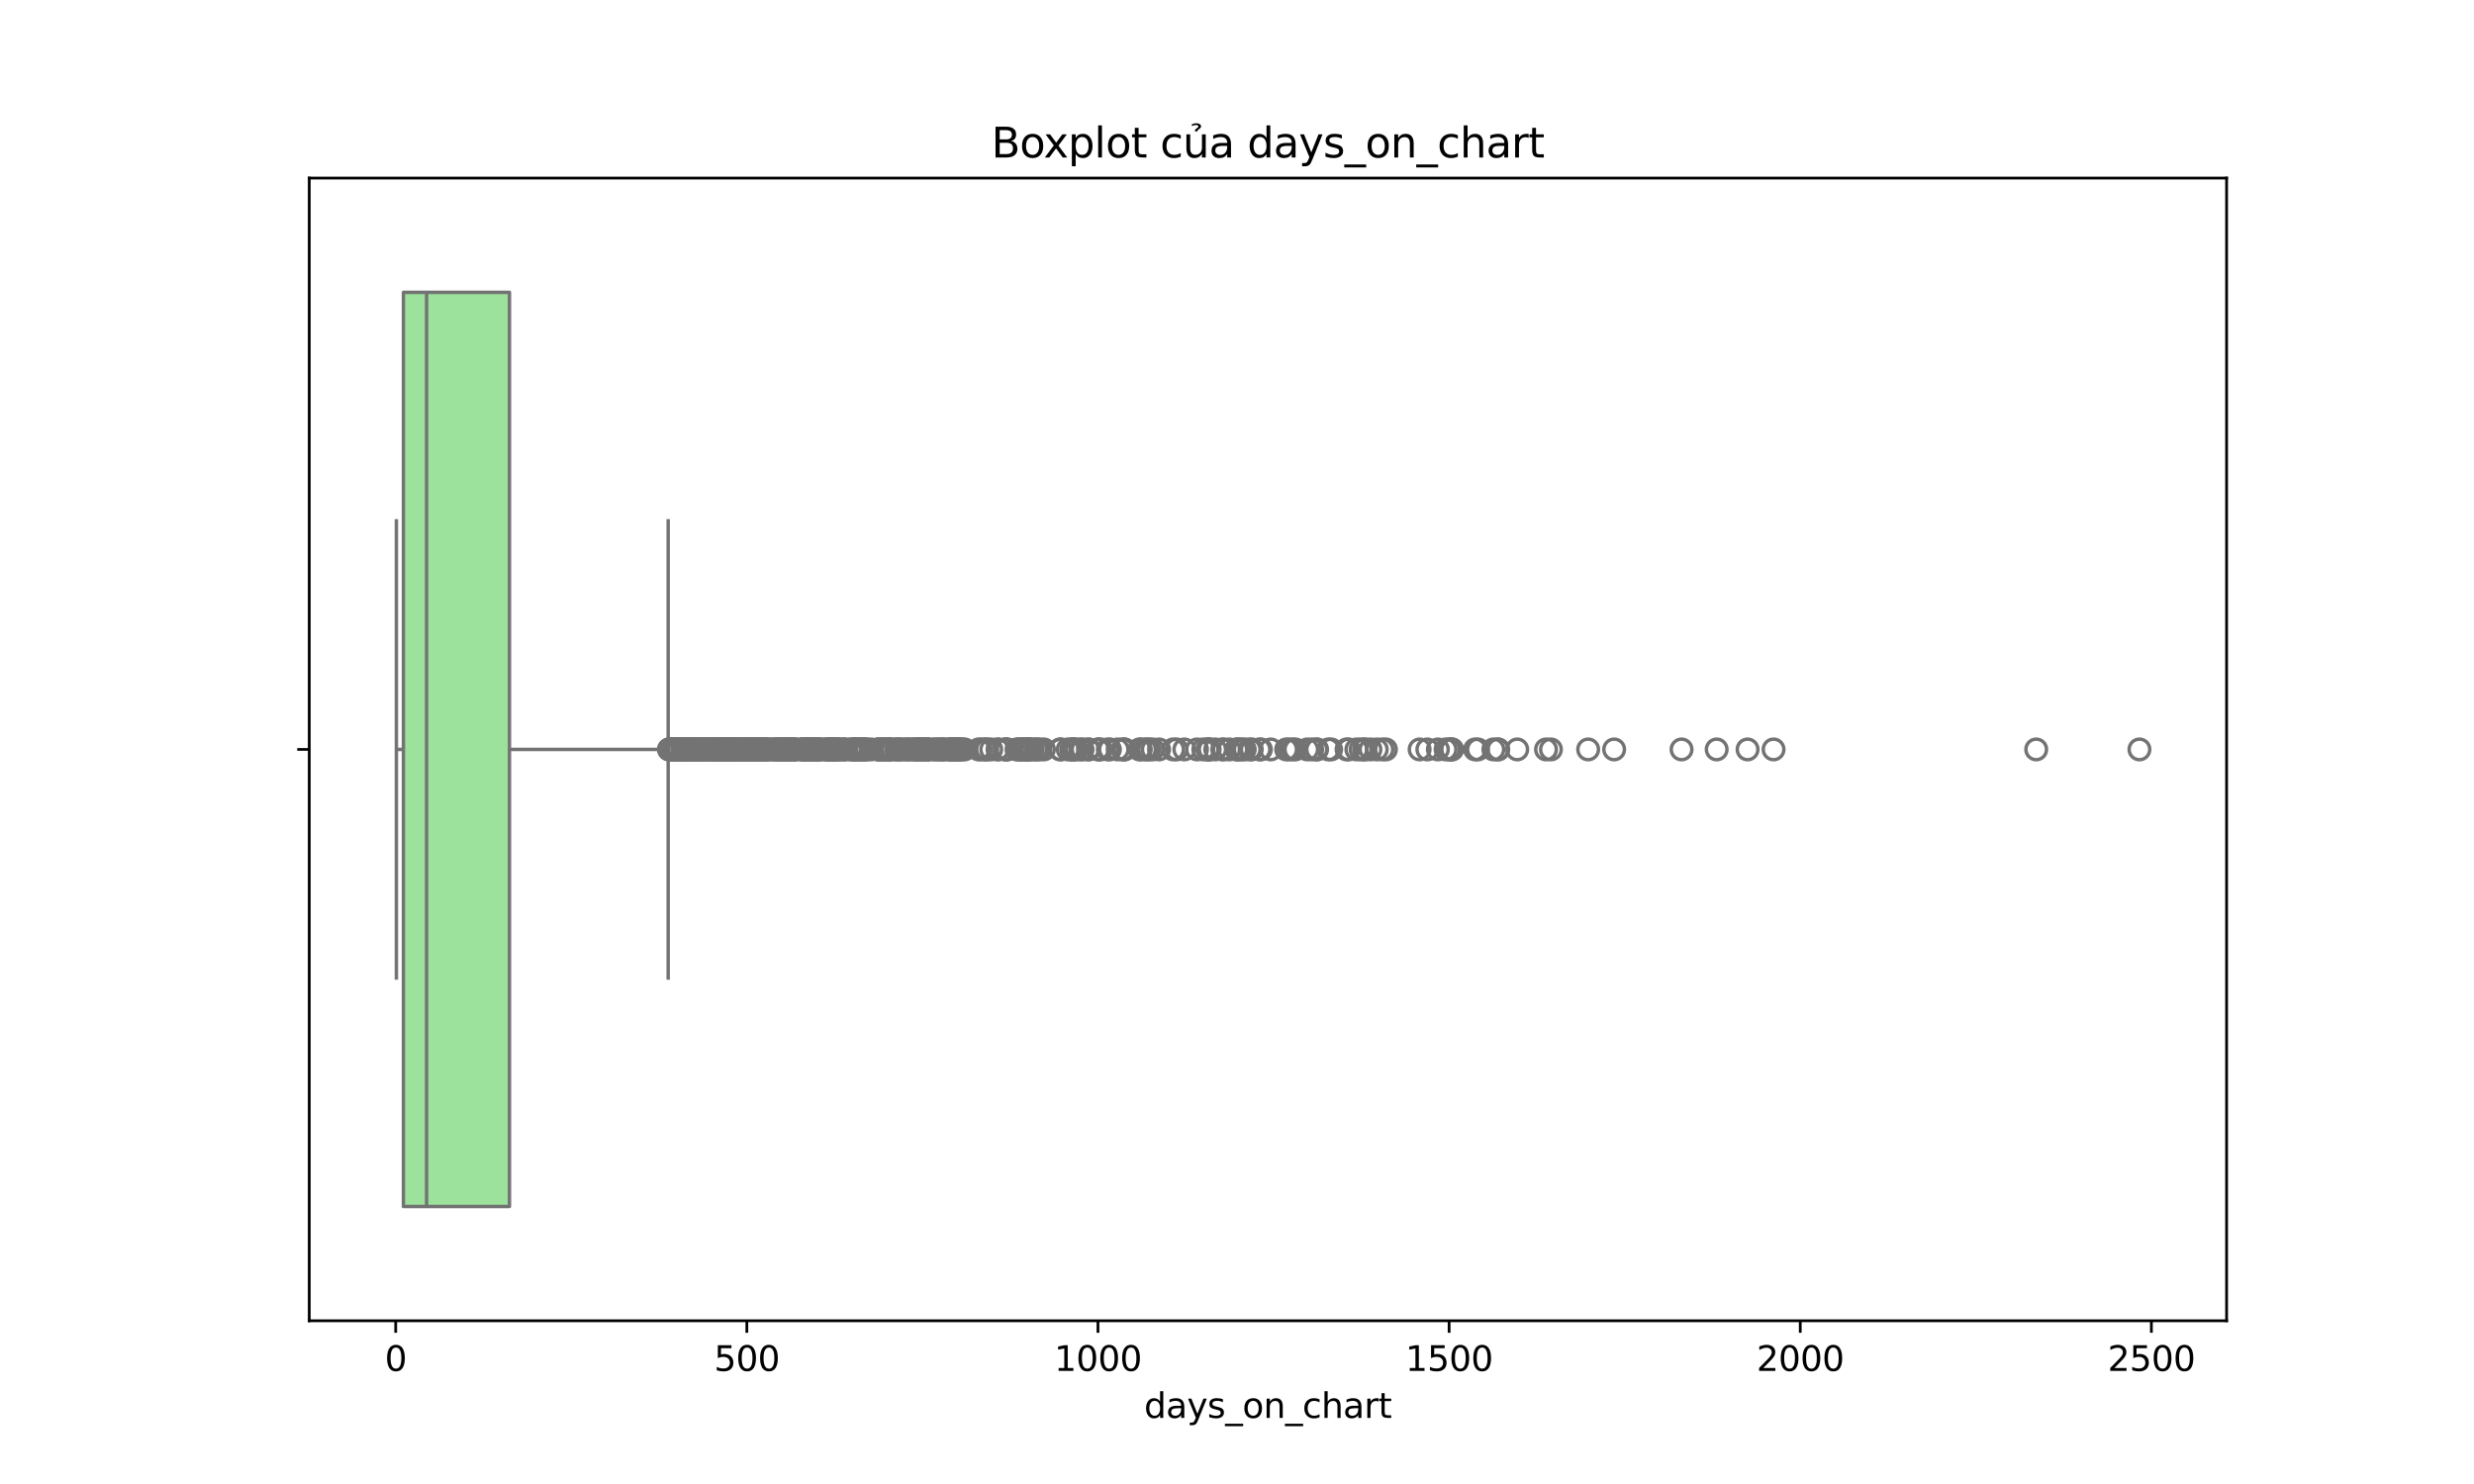 <?xml version="1.0" encoding="utf-8" standalone="no"?>
<!DOCTYPE svg PUBLIC "-//W3C//DTD SVG 1.1//EN"
  "http://www.w3.org/Graphics/SVG/1.1/DTD/svg11.dtd">
<svg xmlns:xlink="http://www.w3.org/1999/xlink" width="720pt" height="432pt" viewBox="0 0 720 432" xmlns="http://www.w3.org/2000/svg" version="1.1">
 <defs>
  <style type="text/css">*{stroke-linejoin: round; stroke-linecap: butt}</style>
 </defs>
 <g id="figure_1">
  <g id="patch_1">
   <path d="M 0 432 
L 720 432 
L 720 0 
L 0 0 
z
" style="fill: #ffffff"/>
  </g>
  <g id="axes_1">
   <g id="patch_2">
    <path d="M 90 384.48 
L 648 384.48 
L 648 51.84 
L 90 51.84 
z
" style="fill: #ffffff"/>
   </g>
   <g id="matplotlib.axis_1">
    <g id="xtick_1">
     <g id="line2d_1">
      <defs>
       <path id="mcd661a216f" d="M 0 0 
L 0 3.5 
" style="stroke: #000000; stroke-width: 0.8"/>
      </defs>
      <g>
       <use xlink:href="#mcd661a216f" x="115.159" y="384.48" style="stroke: #000000; stroke-width: 0.8"/>
      </g>
     </g>
     <g id="text_1">
      <!-- 0 -->
      <g transform="translate(111.978 399.078) scale(0.1 -0.1)">
       <defs>
        <path id="DejaVuSans-30" d="M 2034 4250 
Q 1547 4250 1301 3770 
Q 1056 3291 1056 2328 
Q 1056 1369 1301 889 
Q 1547 409 2034 409 
Q 2525 409 2770 889 
Q 3016 1369 3016 2328 
Q 3016 3291 2770 3770 
Q 2525 4250 2034 4250 
z
M 2034 4750 
Q 2819 4750 3233 4129 
Q 3647 3509 3647 2328 
Q 3647 1150 3233 529 
Q 2819 -91 2034 -91 
Q 1250 -91 836 529 
Q 422 1150 422 2328 
Q 422 3509 836 4129 
Q 1250 4750 2034 4750 
z
" transform="scale(0.016)"/>
       </defs>
       <use xlink:href="#DejaVuSans-30"/>
      </g>
     </g>
    </g>
    <g id="xtick_2">
     <g id="line2d_2">
      <g>
       <use xlink:href="#mcd661a216f" x="217.35" y="384.48" style="stroke: #000000; stroke-width: 0.8"/>
      </g>
     </g>
     <g id="text_2">
      <!-- 500 -->
      <g transform="translate(207.806 399.078) scale(0.1 -0.1)">
       <defs>
        <path id="DejaVuSans-35" d="M 691 4666 
L 3169 4666 
L 3169 4134 
L 1269 4134 
L 1269 2991 
Q 1406 3038 1543 3061 
Q 1681 3084 1819 3084 
Q 2600 3084 3056 2656 
Q 3513 2228 3513 1497 
Q 3513 744 3044 326 
Q 2575 -91 1722 -91 
Q 1428 -91 1123 -41 
Q 819 9 494 109 
L 494 744 
Q 775 591 1075 516 
Q 1375 441 1709 441 
Q 2250 441 2565 725 
Q 2881 1009 2881 1497 
Q 2881 1984 2565 2268 
Q 2250 2553 1709 2553 
Q 1456 2553 1204 2497 
Q 953 2441 691 2322 
L 691 4666 
z
" transform="scale(0.016)"/>
       </defs>
       <use xlink:href="#DejaVuSans-35"/>
       <use xlink:href="#DejaVuSans-30" x="63.623"/>
       <use xlink:href="#DejaVuSans-30" x="127.246"/>
      </g>
     </g>
    </g>
    <g id="xtick_3">
     <g id="line2d_3">
      <g>
       <use xlink:href="#mcd661a216f" x="319.54" y="384.48" style="stroke: #000000; stroke-width: 0.8"/>
      </g>
     </g>
     <g id="text_3">
      <!-- 1000 -->
      <g transform="translate(306.815 399.078) scale(0.1 -0.1)">
       <defs>
        <path id="DejaVuSans-31" d="M 794 531 
L 1825 531 
L 1825 4091 
L 703 3866 
L 703 4441 
L 1819 4666 
L 2450 4666 
L 2450 531 
L 3481 531 
L 3481 0 
L 794 0 
L 794 531 
z
" transform="scale(0.016)"/>
       </defs>
       <use xlink:href="#DejaVuSans-31"/>
       <use xlink:href="#DejaVuSans-30" x="63.623"/>
       <use xlink:href="#DejaVuSans-30" x="127.246"/>
       <use xlink:href="#DejaVuSans-30" x="190.869"/>
      </g>
     </g>
    </g>
    <g id="xtick_4">
     <g id="line2d_4">
      <g>
       <use xlink:href="#mcd661a216f" x="421.73" y="384.48" style="stroke: #000000; stroke-width: 0.8"/>
      </g>
     </g>
     <g id="text_4">
      <!-- 1500 -->
      <g transform="translate(409.005 399.078) scale(0.1 -0.1)">
       <use xlink:href="#DejaVuSans-31"/>
       <use xlink:href="#DejaVuSans-35" x="63.623"/>
       <use xlink:href="#DejaVuSans-30" x="127.246"/>
       <use xlink:href="#DejaVuSans-30" x="190.869"/>
      </g>
     </g>
    </g>
    <g id="xtick_5">
     <g id="line2d_5">
      <g>
       <use xlink:href="#mcd661a216f" x="523.921" y="384.48" style="stroke: #000000; stroke-width: 0.8"/>
      </g>
     </g>
     <g id="text_5">
      <!-- 2000 -->
      <g transform="translate(511.196 399.078) scale(0.1 -0.1)">
       <defs>
        <path id="DejaVuSans-32" d="M 1228 531 
L 3431 531 
L 3431 0 
L 469 0 
L 469 531 
Q 828 903 1448 1529 
Q 2069 2156 2228 2338 
Q 2531 2678 2651 2914 
Q 2772 3150 2772 3378 
Q 2772 3750 2511 3984 
Q 2250 4219 1831 4219 
Q 1534 4219 1204 4116 
Q 875 4013 500 3803 
L 500 4441 
Q 881 4594 1212 4672 
Q 1544 4750 1819 4750 
Q 2544 4750 2975 4387 
Q 3406 4025 3406 3419 
Q 3406 3131 3298 2873 
Q 3191 2616 2906 2266 
Q 2828 2175 2409 1742 
Q 1991 1309 1228 531 
z
" transform="scale(0.016)"/>
       </defs>
       <use xlink:href="#DejaVuSans-32"/>
       <use xlink:href="#DejaVuSans-30" x="63.623"/>
       <use xlink:href="#DejaVuSans-30" x="127.246"/>
       <use xlink:href="#DejaVuSans-30" x="190.869"/>
      </g>
     </g>
    </g>
    <g id="xtick_6">
     <g id="line2d_6">
      <g>
       <use xlink:href="#mcd661a216f" x="626.111" y="384.48" style="stroke: #000000; stroke-width: 0.8"/>
      </g>
     </g>
     <g id="text_6">
      <!-- 2500 -->
      <g transform="translate(613.386 399.078) scale(0.1 -0.1)">
       <use xlink:href="#DejaVuSans-32"/>
       <use xlink:href="#DejaVuSans-35" x="63.623"/>
       <use xlink:href="#DejaVuSans-30" x="127.246"/>
       <use xlink:href="#DejaVuSans-30" x="190.869"/>
      </g>
     </g>
    </g>
    <g id="text_7">
     <!-- days_on_chart -->
     <g transform="translate(332.972 412.757) scale(0.1 -0.1)">
      <defs>
       <path id="DejaVuSans-64" d="M 2906 2969 
L 2906 4863 
L 3481 4863 
L 3481 0 
L 2906 0 
L 2906 525 
Q 2725 213 2448 61 
Q 2172 -91 1784 -91 
Q 1150 -91 751 415 
Q 353 922 353 1747 
Q 353 2572 751 3078 
Q 1150 3584 1784 3584 
Q 2172 3584 2448 3432 
Q 2725 3281 2906 2969 
z
M 947 1747 
Q 947 1113 1208 752 
Q 1469 391 1925 391 
Q 2381 391 2643 752 
Q 2906 1113 2906 1747 
Q 2906 2381 2643 2742 
Q 2381 3103 1925 3103 
Q 1469 3103 1208 2742 
Q 947 2381 947 1747 
z
" transform="scale(0.016)"/>
       <path id="DejaVuSans-61" d="M 2194 1759 
Q 1497 1759 1228 1600 
Q 959 1441 959 1056 
Q 959 750 1161 570 
Q 1363 391 1709 391 
Q 2188 391 2477 730 
Q 2766 1069 2766 1631 
L 2766 1759 
L 2194 1759 
z
M 3341 1997 
L 3341 0 
L 2766 0 
L 2766 531 
Q 2569 213 2275 61 
Q 1981 -91 1556 -91 
Q 1019 -91 701 211 
Q 384 513 384 1019 
Q 384 1609 779 1909 
Q 1175 2209 1959 2209 
L 2766 2209 
L 2766 2266 
Q 2766 2663 2505 2880 
Q 2244 3097 1772 3097 
Q 1472 3097 1187 3025 
Q 903 2953 641 2809 
L 641 3341 
Q 956 3463 1253 3523 
Q 1550 3584 1831 3584 
Q 2591 3584 2966 3190 
Q 3341 2797 3341 1997 
z
" transform="scale(0.016)"/>
       <path id="DejaVuSans-79" d="M 2059 -325 
Q 1816 -950 1584 -1140 
Q 1353 -1331 966 -1331 
L 506 -1331 
L 506 -850 
L 844 -850 
Q 1081 -850 1212 -737 
Q 1344 -625 1503 -206 
L 1606 56 
L 191 3500 
L 800 3500 
L 1894 763 
L 2988 3500 
L 3597 3500 
L 2059 -325 
z
" transform="scale(0.016)"/>
       <path id="DejaVuSans-73" d="M 2834 3397 
L 2834 2853 
Q 2591 2978 2328 3040 
Q 2066 3103 1784 3103 
Q 1356 3103 1142 2972 
Q 928 2841 928 2578 
Q 928 2378 1081 2264 
Q 1234 2150 1697 2047 
L 1894 2003 
Q 2506 1872 2764 1633 
Q 3022 1394 3022 966 
Q 3022 478 2636 193 
Q 2250 -91 1575 -91 
Q 1294 -91 989 -36 
Q 684 19 347 128 
L 347 722 
Q 666 556 975 473 
Q 1284 391 1588 391 
Q 1994 391 2212 530 
Q 2431 669 2431 922 
Q 2431 1156 2273 1281 
Q 2116 1406 1581 1522 
L 1381 1569 
Q 847 1681 609 1914 
Q 372 2147 372 2553 
Q 372 3047 722 3315 
Q 1072 3584 1716 3584 
Q 2034 3584 2315 3537 
Q 2597 3491 2834 3397 
z
" transform="scale(0.016)"/>
       <path id="DejaVuSans-5f" d="M 3263 -1063 
L 3263 -1509 
L -63 -1509 
L -63 -1063 
L 3263 -1063 
z
" transform="scale(0.016)"/>
       <path id="DejaVuSans-6f" d="M 1959 3097 
Q 1497 3097 1228 2736 
Q 959 2375 959 1747 
Q 959 1119 1226 758 
Q 1494 397 1959 397 
Q 2419 397 2687 759 
Q 2956 1122 2956 1747 
Q 2956 2369 2687 2733 
Q 2419 3097 1959 3097 
z
M 1959 3584 
Q 2709 3584 3137 3096 
Q 3566 2609 3566 1747 
Q 3566 888 3137 398 
Q 2709 -91 1959 -91 
Q 1206 -91 779 398 
Q 353 888 353 1747 
Q 353 2609 779 3096 
Q 1206 3584 1959 3584 
z
" transform="scale(0.016)"/>
       <path id="DejaVuSans-6e" d="M 3513 2113 
L 3513 0 
L 2938 0 
L 2938 2094 
Q 2938 2591 2744 2837 
Q 2550 3084 2163 3084 
Q 1697 3084 1428 2787 
Q 1159 2491 1159 1978 
L 1159 0 
L 581 0 
L 581 3500 
L 1159 3500 
L 1159 2956 
Q 1366 3272 1645 3428 
Q 1925 3584 2291 3584 
Q 2894 3584 3203 3211 
Q 3513 2838 3513 2113 
z
" transform="scale(0.016)"/>
       <path id="DejaVuSans-63" d="M 3122 3366 
L 3122 2828 
Q 2878 2963 2633 3030 
Q 2388 3097 2138 3097 
Q 1578 3097 1268 2742 
Q 959 2388 959 1747 
Q 959 1106 1268 751 
Q 1578 397 2138 397 
Q 2388 397 2633 464 
Q 2878 531 3122 666 
L 3122 134 
Q 2881 22 2623 -34 
Q 2366 -91 2075 -91 
Q 1284 -91 818 406 
Q 353 903 353 1747 
Q 353 2603 823 3093 
Q 1294 3584 2113 3584 
Q 2378 3584 2631 3529 
Q 2884 3475 3122 3366 
z
" transform="scale(0.016)"/>
       <path id="DejaVuSans-68" d="M 3513 2113 
L 3513 0 
L 2938 0 
L 2938 2094 
Q 2938 2591 2744 2837 
Q 2550 3084 2163 3084 
Q 1697 3084 1428 2787 
Q 1159 2491 1159 1978 
L 1159 0 
L 581 0 
L 581 4863 
L 1159 4863 
L 1159 2956 
Q 1366 3272 1645 3428 
Q 1925 3584 2291 3584 
Q 2894 3584 3203 3211 
Q 3513 2838 3513 2113 
z
" transform="scale(0.016)"/>
       <path id="DejaVuSans-72" d="M 2631 2963 
Q 2534 3019 2420 3045 
Q 2306 3072 2169 3072 
Q 1681 3072 1420 2755 
Q 1159 2438 1159 1844 
L 1159 0 
L 581 0 
L 581 3500 
L 1159 3500 
L 1159 2956 
Q 1341 3275 1631 3429 
Q 1922 3584 2338 3584 
Q 2397 3584 2469 3576 
Q 2541 3569 2628 3553 
L 2631 2963 
z
" transform="scale(0.016)"/>
       <path id="DejaVuSans-74" d="M 1172 4494 
L 1172 3500 
L 2356 3500 
L 2356 3053 
L 1172 3053 
L 1172 1153 
Q 1172 725 1289 603 
Q 1406 481 1766 481 
L 2356 481 
L 2356 0 
L 1766 0 
Q 1100 0 847 248 
Q 594 497 594 1153 
L 594 3053 
L 172 3053 
L 172 3500 
L 594 3500 
L 594 4494 
L 1172 4494 
z
" transform="scale(0.016)"/>
      </defs>
      <use xlink:href="#DejaVuSans-64"/>
      <use xlink:href="#DejaVuSans-61" x="63.477"/>
      <use xlink:href="#DejaVuSans-79" x="124.756"/>
      <use xlink:href="#DejaVuSans-73" x="183.936"/>
      <use xlink:href="#DejaVuSans-5f" x="236.035"/>
      <use xlink:href="#DejaVuSans-6f" x="286.035"/>
      <use xlink:href="#DejaVuSans-6e" x="347.217"/>
      <use xlink:href="#DejaVuSans-5f" x="410.596"/>
      <use xlink:href="#DejaVuSans-63" x="460.596"/>
      <use xlink:href="#DejaVuSans-68" x="515.576"/>
      <use xlink:href="#DejaVuSans-61" x="578.955"/>
      <use xlink:href="#DejaVuSans-72" x="640.234"/>
      <use xlink:href="#DejaVuSans-74" x="681.348"/>
     </g>
    </g>
   </g>
   <g id="matplotlib.axis_2">
    <g id="ytick_1">
     <g id="line2d_7">
      <defs>
       <path id="md8bcda82ef" d="M 0 0 
L -3.5 0 
" style="stroke: #000000; stroke-width: 0.8"/>
      </defs>
      <g>
       <use xlink:href="#md8bcda82ef" x="90" y="218.16" style="stroke: #000000; stroke-width: 0.8"/>
      </g>
     </g>
    </g>
   </g>
   <g id="patch_3">
    <path d="M 117.407 85.104 
L 117.407 351.216 
L 148.269 351.216 
L 148.269 85.104 
L 117.407 85.104 
z
" clip-path="url(#pac5f037266)" style="fill: #9ce29c; stroke: #737373; stroke-linejoin: miter"/>
   </g>
   <g id="line2d_8">
    <path d="M 117.407 218.16 
L 115.364 218.16 
" clip-path="url(#pac5f037266)" style="fill: none; stroke: #737373"/>
   </g>
   <g id="line2d_9">
    <path d="M 148.269 218.16 
L 194.459 218.16 
" clip-path="url(#pac5f037266)" style="fill: none; stroke: #737373"/>
   </g>
   <g id="line2d_10">
    <path d="M 115.364 151.632 
L 115.364 284.688 
" clip-path="url(#pac5f037266)" style="fill: none; stroke: #737373; stroke-linecap: square"/>
   </g>
   <g id="line2d_11">
    <path d="M 194.459 151.632 
L 194.459 284.688 
" clip-path="url(#pac5f037266)" style="fill: none; stroke: #737373; stroke-linecap: square"/>
   </g>
   <g id="line2d_12">
    <defs>
     <path id="m43f127bbb4" d="M 0 3 
C 0.796 3 1.559 2.684 2.121 2.121 
C 2.684 1.559 3 0.796 3 0 
C 3 -0.796 2.684 -1.559 2.121 -2.121 
C 1.559 -2.684 0.796 -3 0 -3 
C -0.796 -3 -1.559 -2.684 -2.121 -2.121 
C -2.684 -1.559 -3 -0.796 -3 0 
C -3 0.796 -2.684 1.559 -2.121 2.121 
C -1.559 2.684 -0.796 3 0 3 
z
" style="stroke: #737373"/>
    </defs>
    <g clip-path="url(#pac5f037266)">
     <use xlink:href="#m43f127bbb4" x="375.131" y="218.16" style="fill-opacity: 0; stroke: #737373"/>
     <use xlink:href="#m43f127bbb4" x="214.488" y="218.16" style="fill-opacity: 0; stroke: #737373"/>
     <use xlink:href="#m43f127bbb4" x="198.547" y="218.16" style="fill-opacity: 0; stroke: #737373"/>
     <use xlink:href="#m43f127bbb4" x="220.007" y="218.16" style="fill-opacity: 0; stroke: #737373"/>
     <use xlink:href="#m43f127bbb4" x="298.897" y="218.16" style="fill-opacity: 0; stroke: #737373"/>
     <use xlink:href="#m43f127bbb4" x="269.671" y="218.16" style="fill-opacity: 0; stroke: #737373"/>
     <use xlink:href="#m43f127bbb4" x="261.087" y="218.16" style="fill-opacity: 0; stroke: #737373"/>
     <use xlink:href="#m43f127bbb4" x="208.357" y="218.16" style="fill-opacity: 0; stroke: #737373"/>
     <use xlink:href="#m43f127bbb4" x="277.029" y="218.16" style="fill-opacity: 0; stroke: #737373"/>
     <use xlink:href="#m43f127bbb4" x="240.853" y="218.16" style="fill-opacity: 0; stroke: #737373"/>
     <use xlink:href="#m43f127bbb4" x="355.715" y="218.16" style="fill-opacity: 0; stroke: #737373"/>
     <use xlink:href="#m43f127bbb4" x="394.752" y="218.16" style="fill-opacity: 0; stroke: #737373"/>
     <use xlink:href="#m43f127bbb4" x="312.591" y="218.16" style="fill-opacity: 0; stroke: #737373"/>
     <use xlink:href="#m43f127bbb4" x="278.255" y="218.16" style="fill-opacity: 0; stroke: #737373"/>
     <use xlink:href="#m43f127bbb4" x="197.116" y="218.16" style="fill-opacity: 0; stroke: #737373"/>
     <use xlink:href="#m43f127bbb4" x="387.394" y="218.16" style="fill-opacity: 0; stroke: #737373"/>
     <use xlink:href="#m43f127bbb4" x="248.415" y="218.16" style="fill-opacity: 0; stroke: #737373"/>
     <use xlink:href="#m43f127bbb4" x="240.649" y="218.16" style="fill-opacity: 0; stroke: #737373"/>
     <use xlink:href="#m43f127bbb4" x="277.233" y="218.16" style="fill-opacity: 0; stroke: #737373"/>
     <use xlink:href="#m43f127bbb4" x="251.89" y="218.16" style="fill-opacity: 0; stroke: #737373"/>
     <use xlink:href="#m43f127bbb4" x="403.336" y="218.16" style="fill-opacity: 0; stroke: #737373"/>
     <use xlink:href="#m43f127bbb4" x="268.24" y="218.16" style="fill-opacity: 0; stroke: #737373"/>
     <use xlink:href="#m43f127bbb4" x="197.32" y="218.16" style="fill-opacity: 0; stroke: #737373"/>
     <use xlink:href="#m43f127bbb4" x="326.693" y="218.16" style="fill-opacity: 0; stroke: #737373"/>
     <use xlink:href="#m43f127bbb4" x="214.284" y="218.16" style="fill-opacity: 0; stroke: #737373"/>
     <use xlink:href="#m43f127bbb4" x="206.926" y="218.16" style="fill-opacity: 0; stroke: #737373"/>
     <use xlink:href="#m43f127bbb4" x="207.335" y="218.16" style="fill-opacity: 0; stroke: #737373"/>
     <use xlink:href="#m43f127bbb4" x="222.05" y="218.16" style="fill-opacity: 0; stroke: #737373"/>
     <use xlink:href="#m43f127bbb4" x="200.795" y="218.16" style="fill-opacity: 0; stroke: #737373"/>
     <use xlink:href="#m43f127bbb4" x="429.292" y="218.16" style="fill-opacity: 0; stroke: #737373"/>
     <use xlink:href="#m43f127bbb4" x="271.51" y="218.16" style="fill-opacity: 0; stroke: #737373"/>
     <use xlink:href="#m43f127bbb4" x="195.276" y="218.16" style="fill-opacity: 0; stroke: #737373"/>
     <use xlink:href="#m43f127bbb4" x="398.84" y="218.16" style="fill-opacity: 0; stroke: #737373"/>
     <use xlink:href="#m43f127bbb4" x="225.525" y="218.16" style="fill-opacity: 0; stroke: #737373"/>
     <use xlink:href="#m43f127bbb4" x="217.963" y="218.16" style="fill-opacity: 0; stroke: #737373"/>
     <use xlink:href="#m43f127bbb4" x="248.824" y="218.16" style="fill-opacity: 0; stroke: #737373"/>
     <use xlink:href="#m43f127bbb4" x="397.205" y="218.16" style="fill-opacity: 0; stroke: #737373"/>
     <use xlink:href="#m43f127bbb4" x="360.62" y="218.16" style="fill-opacity: 0; stroke: #737373"/>
     <use xlink:href="#m43f127bbb4" x="300.532" y="218.16" style="fill-opacity: 0; stroke: #737373"/>
     <use xlink:href="#m43f127bbb4" x="229.204" y="218.16" style="fill-opacity: 0; stroke: #737373"/>
     <use xlink:href="#m43f127bbb4" x="259.043" y="218.16" style="fill-opacity: 0; stroke: #737373"/>
     <use xlink:href="#m43f127bbb4" x="212.853" y="218.16" style="fill-opacity: 0; stroke: #737373"/>
     <use xlink:href="#m43f127bbb4" x="316.679" y="218.16" style="fill-opacity: 0; stroke: #737373"/>
     <use xlink:href="#m43f127bbb4" x="269.875" y="218.16" style="fill-opacity: 0; stroke: #737373"/>
     <use xlink:href="#m43f127bbb4" x="196.707" y="218.16" style="fill-opacity: 0; stroke: #737373"/>
     <use xlink:href="#m43f127bbb4" x="197.32" y="218.16" style="fill-opacity: 0; stroke: #737373"/>
     <use xlink:href="#m43f127bbb4" x="319.54" y="218.16" style="fill-opacity: 0; stroke: #737373"/>
     <use xlink:href="#m43f127bbb4" x="209.583" y="218.16" style="fill-opacity: 0; stroke: #737373"/>
     <use xlink:href="#m43f127bbb4" x="333.233" y="218.16" style="fill-opacity: 0; stroke: #737373"/>
     <use xlink:href="#m43f127bbb4" x="205.087" y="218.16" style="fill-opacity: 0; stroke: #737373"/>
     <use xlink:href="#m43f127bbb4" x="218.78" y="218.16" style="fill-opacity: 0; stroke: #737373"/>
     <use xlink:href="#m43f127bbb4" x="219.598" y="218.16" style="fill-opacity: 0; stroke: #737373"/>
     <use xlink:href="#m43f127bbb4" x="238.401" y="218.16" style="fill-opacity: 0; stroke: #737373"/>
     <use xlink:href="#m43f127bbb4" x="268.853" y="218.16" style="fill-opacity: 0; stroke: #737373"/>
     <use xlink:href="#m43f127bbb4" x="196.094" y="218.16" style="fill-opacity: 0; stroke: #737373"/>
     <use xlink:href="#m43f127bbb4" x="376.971" y="218.16" style="fill-opacity: 0; stroke: #737373"/>
     <use xlink:href="#m43f127bbb4" x="297.671" y="218.16" style="fill-opacity: 0; stroke: #737373"/>
     <use xlink:href="#m43f127bbb4" x="296.445" y="218.16" style="fill-opacity: 0; stroke: #737373"/>
     <use xlink:href="#m43f127bbb4" x="213.058" y="218.16" style="fill-opacity: 0; stroke: #737373"/>
     <use xlink:href="#m43f127bbb4" x="331.598" y="218.16" style="fill-opacity: 0; stroke: #737373"/>
     <use xlink:href="#m43f127bbb4" x="234.926" y="218.16" style="fill-opacity: 0; stroke: #737373"/>
     <use xlink:href="#m43f127bbb4" x="366.547" y="218.16" style="fill-opacity: 0; stroke: #737373"/>
     <use xlink:href="#m43f127bbb4" x="422.548" y="218.16" style="fill-opacity: 0; stroke: #737373"/>
     <use xlink:href="#m43f127bbb4" x="248.824" y="218.16" style="fill-opacity: 0; stroke: #737373"/>
     <use xlink:href="#m43f127bbb4" x="211.627" y="218.16" style="fill-opacity: 0; stroke: #737373"/>
     <use xlink:href="#m43f127bbb4" x="199.773" y="218.16" style="fill-opacity: 0; stroke: #737373"/>
     <use xlink:href="#m43f127bbb4" x="293.175" y="218.16" style="fill-opacity: 0; stroke: #737373"/>
     <use xlink:href="#m43f127bbb4" x="209.379" y="218.16" style="fill-opacity: 0; stroke: #737373"/>
     <use xlink:href="#m43f127bbb4" x="380.445" y="218.16" style="fill-opacity: 0; stroke: #737373"/>
     <use xlink:href="#m43f127bbb4" x="252.299" y="218.16" style="fill-opacity: 0; stroke: #737373"/>
     <use xlink:href="#m43f127bbb4" x="233.7" y="218.16" style="fill-opacity: 0; stroke: #737373"/>
     <use xlink:href="#m43f127bbb4" x="227.569" y="218.16" style="fill-opacity: 0; stroke: #737373"/>
     <use xlink:href="#m43f127bbb4" x="213.875" y="218.16" style="fill-opacity: 0; stroke: #737373"/>
     <use xlink:href="#m43f127bbb4" x="213.058" y="218.16" style="fill-opacity: 0; stroke: #737373"/>
     <use xlink:href="#m43f127bbb4" x="266.401" y="218.16" style="fill-opacity: 0; stroke: #737373"/>
     <use xlink:href="#m43f127bbb4" x="222.868" y="218.16" style="fill-opacity: 0; stroke: #737373"/>
     <use xlink:href="#m43f127bbb4" x="308.503" y="218.16" style="fill-opacity: 0; stroke: #737373"/>
     <use xlink:href="#m43f127bbb4" x="240.445" y="218.16" style="fill-opacity: 0; stroke: #737373"/>
     <use xlink:href="#m43f127bbb4" x="279.277" y="218.16" style="fill-opacity: 0; stroke: #737373"/>
     <use xlink:href="#m43f127bbb4" x="213.466" y="218.16" style="fill-opacity: 0; stroke: #737373"/>
     <use xlink:href="#m43f127bbb4" x="302.576" y="218.16" style="fill-opacity: 0; stroke: #737373"/>
     <use xlink:href="#m43f127bbb4" x="383.307" y="218.16" style="fill-opacity: 0; stroke: #737373"/>
     <use xlink:href="#m43f127bbb4" x="242.693" y="218.16" style="fill-opacity: 0; stroke: #737373"/>
     <use xlink:href="#m43f127bbb4" x="362.255" y="218.16" style="fill-opacity: 0; stroke: #737373"/>
     <use xlink:href="#m43f127bbb4" x="258.021" y="218.16" style="fill-opacity: 0; stroke: #737373"/>
     <use xlink:href="#m43f127bbb4" x="227.569" y="218.16" style="fill-opacity: 0; stroke: #737373"/>
     <use xlink:href="#m43f127bbb4" x="237.583" y="218.16" style="fill-opacity: 0; stroke: #737373"/>
     <use xlink:href="#m43f127bbb4" x="196.503" y="218.16" style="fill-opacity: 0; stroke: #737373"/>
     <use xlink:href="#m43f127bbb4" x="344.679" y="218.16" style="fill-opacity: 0; stroke: #737373"/>
     <use xlink:href="#m43f127bbb4" x="243.306" y="218.16" style="fill-opacity: 0; stroke: #737373"/>
     <use xlink:href="#m43f127bbb4" x="290.313" y="218.16" style="fill-opacity: 0; stroke: #737373"/>
     <use xlink:href="#m43f127bbb4" x="267.627" y="218.16" style="fill-opacity: 0; stroke: #737373"/>
     <use xlink:href="#m43f127bbb4" x="209.992" y="218.16" style="fill-opacity: 0; stroke: #737373"/>
     <use xlink:href="#m43f127bbb4" x="327.306" y="218.16" style="fill-opacity: 0; stroke: #737373"/>
     <use xlink:href="#m43f127bbb4" x="386.577" y="218.16" style="fill-opacity: 0; stroke: #737373"/>
     <use xlink:href="#m43f127bbb4" x="226.955" y="218.16" style="fill-opacity: 0; stroke: #737373"/>
     <use xlink:href="#m43f127bbb4" x="199.568" y="218.16" style="fill-opacity: 0; stroke: #737373"/>
     <use xlink:href="#m43f127bbb4" x="352.036" y="218.16" style="fill-opacity: 0; stroke: #737373"/>
     <use xlink:href="#m43f127bbb4" x="215.919" y="218.16" style="fill-opacity: 0; stroke: #737373"/>
     <use xlink:href="#m43f127bbb4" x="208.97" y="218.16" style="fill-opacity: 0; stroke: #737373"/>
     <use xlink:href="#m43f127bbb4" x="249.846" y="218.16" style="fill-opacity: 0; stroke: #737373"/>
     <use xlink:href="#m43f127bbb4" x="239.218" y="218.16" style="fill-opacity: 0; stroke: #737373"/>
     <use xlink:href="#m43f127bbb4" x="508.592" y="218.16" style="fill-opacity: 0; stroke: #737373"/>
     <use xlink:href="#m43f127bbb4" x="242.08" y="218.16" style="fill-opacity: 0; stroke: #737373"/>
     <use xlink:href="#m43f127bbb4" x="257.817" y="218.16" style="fill-opacity: 0; stroke: #737373"/>
     <use xlink:href="#m43f127bbb4" x="241.466" y="218.16" style="fill-opacity: 0; stroke: #737373"/>
     <use xlink:href="#m43f127bbb4" x="301.759" y="218.16" style="fill-opacity: 0; stroke: #737373"/>
     <use xlink:href="#m43f127bbb4" x="255.569" y="218.16" style="fill-opacity: 0; stroke: #737373"/>
     <use xlink:href="#m43f127bbb4" x="230.43" y="218.16" style="fill-opacity: 0; stroke: #737373"/>
     <use xlink:href="#m43f127bbb4" x="350.197" y="218.16" style="fill-opacity: 0; stroke: #737373"/>
     <use xlink:href="#m43f127bbb4" x="415.394" y="218.16" style="fill-opacity: 0; stroke: #737373"/>
     <use xlink:href="#m43f127bbb4" x="203.452" y="218.16" style="fill-opacity: 0; stroke: #737373"/>
     <use xlink:href="#m43f127bbb4" x="269.467" y="218.16" style="fill-opacity: 0; stroke: #737373"/>
     <use xlink:href="#m43f127bbb4" x="242.284" y="218.16" style="fill-opacity: 0; stroke: #737373"/>
     <use xlink:href="#m43f127bbb4" x="198.955" y="218.16" style="fill-opacity: 0; stroke: #737373"/>
     <use xlink:href="#m43f127bbb4" x="231.247" y="218.16" style="fill-opacity: 0; stroke: #737373"/>
     <use xlink:href="#m43f127bbb4" x="216.941" y="218.16" style="fill-opacity: 0; stroke: #737373"/>
     <use xlink:href="#m43f127bbb4" x="220.211" y="218.16" style="fill-opacity: 0; stroke: #737373"/>
     <use xlink:href="#m43f127bbb4" x="217.145" y="218.16" style="fill-opacity: 0; stroke: #737373"/>
     <use xlink:href="#m43f127bbb4" x="208.152" y="218.16" style="fill-opacity: 0; stroke: #737373"/>
     <use xlink:href="#m43f127bbb4" x="234.109" y="218.16" style="fill-opacity: 0; stroke: #737373"/>
     <use xlink:href="#m43f127bbb4" x="211.831" y="218.16" style="fill-opacity: 0; stroke: #737373"/>
     <use xlink:href="#m43f127bbb4" x="209.174" y="218.16" style="fill-opacity: 0; stroke: #737373"/>
     <use xlink:href="#m43f127bbb4" x="295.832" y="218.16" style="fill-opacity: 0; stroke: #737373"/>
     <use xlink:href="#m43f127bbb4" x="213.058" y="218.16" style="fill-opacity: 0; stroke: #737373"/>
     <use xlink:href="#m43f127bbb4" x="218.985" y="218.16" style="fill-opacity: 0; stroke: #737373"/>
     <use xlink:href="#m43f127bbb4" x="265.379" y="218.16" style="fill-opacity: 0; stroke: #737373"/>
     <use xlink:href="#m43f127bbb4" x="392.504" y="218.16" style="fill-opacity: 0; stroke: #737373"/>
     <use xlink:href="#m43f127bbb4" x="200.59" y="218.16" style="fill-opacity: 0; stroke: #737373"/>
     <use xlink:href="#m43f127bbb4" x="203.656" y="218.16" style="fill-opacity: 0; stroke: #737373"/>
     <use xlink:href="#m43f127bbb4" x="222.255" y="218.16" style="fill-opacity: 0; stroke: #737373"/>
     <use xlink:href="#m43f127bbb4" x="229.817" y="218.16" style="fill-opacity: 0; stroke: #737373"/>
     <use xlink:href="#m43f127bbb4" x="469.76" y="218.16" style="fill-opacity: 0; stroke: #737373"/>
     <use xlink:href="#m43f127bbb4" x="236.357" y="218.16" style="fill-opacity: 0; stroke: #737373"/>
     <use xlink:href="#m43f127bbb4" x="290.518" y="218.16" style="fill-opacity: 0; stroke: #737373"/>
     <use xlink:href="#m43f127bbb4" x="261.496" y="218.16" style="fill-opacity: 0; stroke: #737373"/>
     <use xlink:href="#m43f127bbb4" x="242.08" y="218.16" style="fill-opacity: 0; stroke: #737373"/>
     <use xlink:href="#m43f127bbb4" x="202.021" y="218.16" style="fill-opacity: 0; stroke: #737373"/>
     <use xlink:href="#m43f127bbb4" x="200.59" y="218.16" style="fill-opacity: 0; stroke: #737373"/>
     <use xlink:href="#m43f127bbb4" x="297.876" y="218.16" style="fill-opacity: 0; stroke: #737373"/>
     <use xlink:href="#m43f127bbb4" x="229.408" y="218.16" style="fill-opacity: 0; stroke: #737373"/>
     <use xlink:href="#m43f127bbb4" x="208.766" y="218.16" style="fill-opacity: 0; stroke: #737373"/>
     <use xlink:href="#m43f127bbb4" x="299.306" y="218.16" style="fill-opacity: 0; stroke: #737373"/>
     <use xlink:href="#m43f127bbb4" x="194.868" y="218.16" style="fill-opacity: 0; stroke: #737373"/>
     <use xlink:href="#m43f127bbb4" x="231.247" y="218.16" style="fill-opacity: 0; stroke: #737373"/>
     <use xlink:href="#m43f127bbb4" x="194.663" y="218.16" style="fill-opacity: 0; stroke: #737373"/>
     <use xlink:href="#m43f127bbb4" x="249.029" y="218.16" style="fill-opacity: 0; stroke: #737373"/>
     <use xlink:href="#m43f127bbb4" x="516.154" y="218.16" style="fill-opacity: 0; stroke: #737373"/>
     <use xlink:href="#m43f127bbb4" x="342.431" y="218.16" style="fill-opacity: 0; stroke: #737373"/>
     <use xlink:href="#m43f127bbb4" x="311.773" y="218.16" style="fill-opacity: 0; stroke: #737373"/>
     <use xlink:href="#m43f127bbb4" x="251.481" y="218.16" style="fill-opacity: 0; stroke: #737373"/>
     <use xlink:href="#m43f127bbb4" x="210.196" y="218.16" style="fill-opacity: 0; stroke: #737373"/>
     <use xlink:href="#m43f127bbb4" x="278.255" y="218.16" style="fill-opacity: 0; stroke: #737373"/>
     <use xlink:href="#m43f127bbb4" x="276.824" y="218.16" style="fill-opacity: 0; stroke: #737373"/>
     <use xlink:href="#m43f127bbb4" x="381.876" y="218.16" style="fill-opacity: 0; stroke: #737373"/>
     <use xlink:href="#m43f127bbb4" x="278.255" y="218.16" style="fill-opacity: 0; stroke: #737373"/>
     <use xlink:href="#m43f127bbb4" x="260.883" y="218.16" style="fill-opacity: 0; stroke: #737373"/>
     <use xlink:href="#m43f127bbb4" x="199.773" y="218.16" style="fill-opacity: 0; stroke: #737373"/>
     <use xlink:href="#m43f127bbb4" x="197.32" y="218.16" style="fill-opacity: 0; stroke: #737373"/>
     <use xlink:href="#m43f127bbb4" x="287.248" y="218.16" style="fill-opacity: 0; stroke: #737373"/>
     <use xlink:href="#m43f127bbb4" x="434.606" y="218.16" style="fill-opacity: 0; stroke: #737373"/>
     <use xlink:href="#m43f127bbb4" x="222.05" y="218.16" style="fill-opacity: 0; stroke: #737373"/>
     <use xlink:href="#m43f127bbb4" x="333.847" y="218.16" style="fill-opacity: 0; stroke: #737373"/>
     <use xlink:href="#m43f127bbb4" x="451.365" y="218.16" style="fill-opacity: 0; stroke: #737373"/>
     <use xlink:href="#m43f127bbb4" x="210.401" y="218.16" style="fill-opacity: 0; stroke: #737373"/>
     <use xlink:href="#m43f127bbb4" x="198.955" y="218.16" style="fill-opacity: 0; stroke: #737373"/>
     <use xlink:href="#m43f127bbb4" x="266.197" y="218.16" style="fill-opacity: 0; stroke: #737373"/>
     <use xlink:href="#m43f127bbb4" x="276.824" y="218.16" style="fill-opacity: 0; stroke: #737373"/>
     <use xlink:href="#m43f127bbb4" x="226.751" y="218.16" style="fill-opacity: 0; stroke: #737373"/>
     <use xlink:href="#m43f127bbb4" x="223.072" y="218.16" style="fill-opacity: 0; stroke: #737373"/>
     <use xlink:href="#m43f127bbb4" x="258.43" y="218.16" style="fill-opacity: 0; stroke: #737373"/>
     <use xlink:href="#m43f127bbb4" x="216.123" y="218.16" style="fill-opacity: 0; stroke: #737373"/>
     <use xlink:href="#m43f127bbb4" x="229.204" y="218.16" style="fill-opacity: 0; stroke: #737373"/>
     <use xlink:href="#m43f127bbb4" x="286.43" y="218.16" style="fill-opacity: 0; stroke: #737373"/>
     <use xlink:href="#m43f127bbb4" x="199.364" y="218.16" style="fill-opacity: 0; stroke: #737373"/>
     <use xlink:href="#m43f127bbb4" x="277.642" y="218.16" style="fill-opacity: 0; stroke: #737373"/>
     <use xlink:href="#m43f127bbb4" x="203.043" y="218.16" style="fill-opacity: 0; stroke: #737373"/>
     <use xlink:href="#m43f127bbb4" x="212.649" y="218.16" style="fill-opacity: 0; stroke: #737373"/>
     <use xlink:href="#m43f127bbb4" x="320.357" y="218.16" style="fill-opacity: 0; stroke: #737373"/>
     <use xlink:href="#m43f127bbb4" x="256.591" y="218.16" style="fill-opacity: 0; stroke: #737373"/>
     <use xlink:href="#m43f127bbb4" x="207.744" y="218.16" style="fill-opacity: 0; stroke: #737373"/>
     <use xlink:href="#m43f127bbb4" x="211.627" y="218.16" style="fill-opacity: 0; stroke: #737373"/>
     <use xlink:href="#m43f127bbb4" x="297.262" y="218.16" style="fill-opacity: 0; stroke: #737373"/>
     <use xlink:href="#m43f127bbb4" x="264.766" y="218.16" style="fill-opacity: 0; stroke: #737373"/>
     <use xlink:href="#m43f127bbb4" x="201.817" y="218.16" style="fill-opacity: 0; stroke: #737373"/>
     <use xlink:href="#m43f127bbb4" x="314.635" y="218.16" style="fill-opacity: 0; stroke: #737373"/>
     <use xlink:href="#m43f127bbb4" x="218.78" y="218.16" style="fill-opacity: 0; stroke: #737373"/>
     <use xlink:href="#m43f127bbb4" x="231.043" y="218.16" style="fill-opacity: 0; stroke: #737373"/>
     <use xlink:href="#m43f127bbb4" x="206.313" y="218.16" style="fill-opacity: 0; stroke: #737373"/>
     <use xlink:href="#m43f127bbb4" x="243.919" y="218.16" style="fill-opacity: 0; stroke: #737373"/>
     <use xlink:href="#m43f127bbb4" x="224.707" y="218.16" style="fill-opacity: 0; stroke: #737373"/>
     <use xlink:href="#m43f127bbb4" x="221.233" y="218.16" style="fill-opacity: 0; stroke: #737373"/>
     <use xlink:href="#m43f127bbb4" x="275.598" y="218.16" style="fill-opacity: 0; stroke: #737373"/>
     <use xlink:href="#m43f127bbb4" x="219.393" y="218.16" style="fill-opacity: 0; stroke: #737373"/>
     <use xlink:href="#m43f127bbb4" x="197.525" y="218.16" style="fill-opacity: 0; stroke: #737373"/>
     <use xlink:href="#m43f127bbb4" x="234.722" y="218.16" style="fill-opacity: 0; stroke: #737373"/>
     <use xlink:href="#m43f127bbb4" x="292.97" y="218.16" style="fill-opacity: 0; stroke: #737373"/>
     <use xlink:href="#m43f127bbb4" x="235.539" y="218.16" style="fill-opacity: 0; stroke: #737373"/>
     <use xlink:href="#m43f127bbb4" x="200.182" y="218.16" style="fill-opacity: 0; stroke: #737373"/>
     <use xlink:href="#m43f127bbb4" x="258.634" y="218.16" style="fill-opacity: 0; stroke: #737373"/>
     <use xlink:href="#m43f127bbb4" x="204.474" y="218.16" style="fill-opacity: 0; stroke: #737373"/>
     <use xlink:href="#m43f127bbb4" x="267.014" y="218.16" style="fill-opacity: 0; stroke: #737373"/>
     <use xlink:href="#m43f127bbb4" x="267.218" y="218.16" style="fill-opacity: 0; stroke: #737373"/>
     <use xlink:href="#m43f127bbb4" x="592.592" y="218.16" style="fill-opacity: 0; stroke: #737373"/>
     <use xlink:href="#m43f127bbb4" x="204.065" y="218.16" style="fill-opacity: 0; stroke: #737373"/>
     <use xlink:href="#m43f127bbb4" x="269.875" y="218.16" style="fill-opacity: 0; stroke: #737373"/>
     <use xlink:href="#m43f127bbb4" x="200.999" y="218.16" style="fill-opacity: 0; stroke: #737373"/>
     <use xlink:href="#m43f127bbb4" x="262.518" y="218.16" style="fill-opacity: 0; stroke: #737373"/>
     <use xlink:href="#m43f127bbb4" x="280.708" y="218.16" style="fill-opacity: 0; stroke: #737373"/>
     <use xlink:href="#m43f127bbb4" x="250.255" y="218.16" style="fill-opacity: 0; stroke: #737373"/>
     <use xlink:href="#m43f127bbb4" x="227.16" y="218.16" style="fill-opacity: 0; stroke: #737373"/>
     <use xlink:href="#m43f127bbb4" x="194.868" y="218.16" style="fill-opacity: 0; stroke: #737373"/>
     <use xlink:href="#m43f127bbb4" x="196.707" y="218.16" style="fill-opacity: 0; stroke: #737373"/>
     <use xlink:href="#m43f127bbb4" x="279.277" y="218.16" style="fill-opacity: 0; stroke: #737373"/>
     <use xlink:href="#m43f127bbb4" x="234.313" y="218.16" style="fill-opacity: 0; stroke: #737373"/>
     <use xlink:href="#m43f127bbb4" x="197.116" y="218.16" style="fill-opacity: 0; stroke: #737373"/>
     <use xlink:href="#m43f127bbb4" x="237.583" y="218.16" style="fill-opacity: 0; stroke: #737373"/>
     <use xlink:href="#m43f127bbb4" x="220.824" y="218.16" style="fill-opacity: 0; stroke: #737373"/>
     <use xlink:href="#m43f127bbb4" x="270.08" y="218.16" style="fill-opacity: 0; stroke: #737373"/>
     <use xlink:href="#m43f127bbb4" x="250.868" y="218.16" style="fill-opacity: 0; stroke: #737373"/>
     <use xlink:href="#m43f127bbb4" x="205.291" y="218.16" style="fill-opacity: 0; stroke: #737373"/>
     <use xlink:href="#m43f127bbb4" x="272.124" y="218.16" style="fill-opacity: 0; stroke: #737373"/>
     <use xlink:href="#m43f127bbb4" x="253.525" y="218.16" style="fill-opacity: 0; stroke: #737373"/>
     <use xlink:href="#m43f127bbb4" x="288.474" y="218.16" style="fill-opacity: 0; stroke: #737373"/>
     <use xlink:href="#m43f127bbb4" x="213.466" y="218.16" style="fill-opacity: 0; stroke: #737373"/>
     <use xlink:href="#m43f127bbb4" x="273.35" y="218.16" style="fill-opacity: 0; stroke: #737373"/>
     <use xlink:href="#m43f127bbb4" x="249.437" y="218.16" style="fill-opacity: 0; stroke: #737373"/>
     <use xlink:href="#m43f127bbb4" x="213.671" y="218.16" style="fill-opacity: 0; stroke: #737373"/>
     <use xlink:href="#m43f127bbb4" x="319.744" y="218.16" style="fill-opacity: 0; stroke: #737373"/>
     <use xlink:href="#m43f127bbb4" x="219.598" y="218.16" style="fill-opacity: 0; stroke: #737373"/>
     <use xlink:href="#m43f127bbb4" x="361.438" y="218.16" style="fill-opacity: 0; stroke: #737373"/>
     <use xlink:href="#m43f127bbb4" x="237.788" y="218.16" style="fill-opacity: 0; stroke: #737373"/>
     <use xlink:href="#m43f127bbb4" x="233.7" y="218.16" style="fill-opacity: 0; stroke: #737373"/>
     <use xlink:href="#m43f127bbb4" x="223.277" y="218.16" style="fill-opacity: 0; stroke: #737373"/>
     <use xlink:href="#m43f127bbb4" x="208.152" y="218.16" style="fill-opacity: 0; stroke: #737373"/>
     <use xlink:href="#m43f127bbb4" x="332.007" y="218.16" style="fill-opacity: 0; stroke: #737373"/>
     <use xlink:href="#m43f127bbb4" x="255.569" y="218.16" style="fill-opacity: 0; stroke: #737373"/>
     <use xlink:href="#m43f127bbb4" x="351.628" y="218.16" style="fill-opacity: 0; stroke: #737373"/>
     <use xlink:href="#m43f127bbb4" x="228.795" y="218.16" style="fill-opacity: 0; stroke: #737373"/>
     <use xlink:href="#m43f127bbb4" x="202.634" y="218.16" style="fill-opacity: 0; stroke: #737373"/>
     <use xlink:href="#m43f127bbb4" x="236.766" y="218.16" style="fill-opacity: 0; stroke: #737373"/>
     <use xlink:href="#m43f127bbb4" x="400.679" y="218.16" style="fill-opacity: 0; stroke: #737373"/>
     <use xlink:href="#m43f127bbb4" x="208.357" y="218.16" style="fill-opacity: 0; stroke: #737373"/>
     <use xlink:href="#m43f127bbb4" x="206.722" y="218.16" style="fill-opacity: 0; stroke: #737373"/>
     <use xlink:href="#m43f127bbb4" x="201.612" y="218.16" style="fill-opacity: 0; stroke: #737373"/>
     <use xlink:href="#m43f127bbb4" x="243.919" y="218.16" style="fill-opacity: 0; stroke: #737373"/>
     <use xlink:href="#m43f127bbb4" x="369.818" y="218.16" style="fill-opacity: 0; stroke: #737373"/>
     <use xlink:href="#m43f127bbb4" x="284.795" y="218.16" style="fill-opacity: 0; stroke: #737373"/>
     <use xlink:href="#m43f127bbb4" x="197.525" y="218.16" style="fill-opacity: 0; stroke: #737373"/>
     <use xlink:href="#m43f127bbb4" x="197.32" y="218.16" style="fill-opacity: 0; stroke: #737373"/>
     <use xlink:href="#m43f127bbb4" x="221.028" y="218.16" style="fill-opacity: 0; stroke: #737373"/>
     <use xlink:href="#m43f127bbb4" x="430.11" y="218.16" style="fill-opacity: 0; stroke: #737373"/>
     <use xlink:href="#m43f127bbb4" x="263.948" y="218.16" style="fill-opacity: 0; stroke: #737373"/>
     <use xlink:href="#m43f127bbb4" x="195.481" y="218.16" style="fill-opacity: 0; stroke: #737373"/>
     <use xlink:href="#m43f127bbb4" x="200.999" y="218.16" style="fill-opacity: 0; stroke: #737373"/>
     <use xlink:href="#m43f127bbb4" x="202.839" y="218.16" style="fill-opacity: 0; stroke: #737373"/>
     <use xlink:href="#m43f127bbb4" x="235.539" y="218.16" style="fill-opacity: 0; stroke: #737373"/>
     <use xlink:href="#m43f127bbb4" x="210.196" y="218.16" style="fill-opacity: 0; stroke: #737373"/>
     <use xlink:href="#m43f127bbb4" x="229.817" y="218.16" style="fill-opacity: 0; stroke: #737373"/>
     <use xlink:href="#m43f127bbb4" x="216.328" y="218.16" style="fill-opacity: 0; stroke: #737373"/>
     <use xlink:href="#m43f127bbb4" x="402.314" y="218.16" style="fill-opacity: 0; stroke: #737373"/>
     <use xlink:href="#m43f127bbb4" x="215.715" y="218.16" style="fill-opacity: 0; stroke: #737373"/>
     <use xlink:href="#m43f127bbb4" x="258.634" y="218.16" style="fill-opacity: 0; stroke: #737373"/>
     <use xlink:href="#m43f127bbb4" x="220.824" y="218.16" style="fill-opacity: 0; stroke: #737373"/>
     <use xlink:href="#m43f127bbb4" x="311.978" y="218.16" style="fill-opacity: 0; stroke: #737373"/>
     <use xlink:href="#m43f127bbb4" x="237.992" y="218.16" style="fill-opacity: 0; stroke: #737373"/>
     <use xlink:href="#m43f127bbb4" x="227.16" y="218.16" style="fill-opacity: 0; stroke: #737373"/>
     <use xlink:href="#m43f127bbb4" x="214.079" y="218.16" style="fill-opacity: 0; stroke: #737373"/>
     <use xlink:href="#m43f127bbb4" x="213.875" y="218.16" style="fill-opacity: 0; stroke: #737373"/>
     <use xlink:href="#m43f127bbb4" x="263.744" y="218.16" style="fill-opacity: 0; stroke: #737373"/>
     <use xlink:href="#m43f127bbb4" x="211.831" y="218.16" style="fill-opacity: 0; stroke: #737373"/>
     <use xlink:href="#m43f127bbb4" x="236.153" y="218.16" style="fill-opacity: 0; stroke: #737373"/>
     <use xlink:href="#m43f127bbb4" x="441.555" y="218.16" style="fill-opacity: 0; stroke: #737373"/>
     <use xlink:href="#m43f127bbb4" x="210.196" y="218.16" style="fill-opacity: 0; stroke: #737373"/>
     <use xlink:href="#m43f127bbb4" x="210.809" y="218.16" style="fill-opacity: 0; stroke: #737373"/>
     <use xlink:href="#m43f127bbb4" x="209.992" y="218.16" style="fill-opacity: 0; stroke: #737373"/>
     <use xlink:href="#m43f127bbb4" x="395.978" y="218.16" style="fill-opacity: 0; stroke: #737373"/>
     <use xlink:href="#m43f127bbb4" x="216.123" y="218.16" style="fill-opacity: 0; stroke: #737373"/>
     <use xlink:href="#m43f127bbb4" x="351.832" y="218.16" style="fill-opacity: 0; stroke: #737373"/>
     <use xlink:href="#m43f127bbb4" x="207.744" y="218.16" style="fill-opacity: 0; stroke: #737373"/>
     <use xlink:href="#m43f127bbb4" x="299.919" y="218.16" style="fill-opacity: 0; stroke: #737373"/>
     <use xlink:href="#m43f127bbb4" x="218.167" y="218.16" style="fill-opacity: 0; stroke: #737373"/>
     <use xlink:href="#m43f127bbb4" x="258.634" y="218.16" style="fill-opacity: 0; stroke: #737373"/>
     <use xlink:href="#m43f127bbb4" x="231.656" y="218.16" style="fill-opacity: 0; stroke: #737373"/>
     <use xlink:href="#m43f127bbb4" x="195.89" y="218.16" style="fill-opacity: 0; stroke: #737373"/>
     <use xlink:href="#m43f127bbb4" x="391.891" y="218.16" style="fill-opacity: 0; stroke: #737373"/>
     <use xlink:href="#m43f127bbb4" x="351.423" y="218.16" style="fill-opacity: 0; stroke: #737373"/>
     <use xlink:href="#m43f127bbb4" x="267.218" y="218.16" style="fill-opacity: 0; stroke: #737373"/>
     <use xlink:href="#m43f127bbb4" x="245.758" y="218.16" style="fill-opacity: 0; stroke: #737373"/>
     <use xlink:href="#m43f127bbb4" x="196.912" y="218.16" style="fill-opacity: 0; stroke: #737373"/>
     <use xlink:href="#m43f127bbb4" x="202.634" y="218.16" style="fill-opacity: 0; stroke: #737373"/>
     <use xlink:href="#m43f127bbb4" x="420.708" y="218.16" style="fill-opacity: 0; stroke: #737373"/>
     <use xlink:href="#m43f127bbb4" x="242.08" y="218.16" style="fill-opacity: 0; stroke: #737373"/>
     <use xlink:href="#m43f127bbb4" x="622.636" y="218.16" style="fill-opacity: 0; stroke: #737373"/>
     <use xlink:href="#m43f127bbb4" x="195.685" y="218.16" style="fill-opacity: 0; stroke: #737373"/>
     <use xlink:href="#m43f127bbb4" x="308.708" y="218.16" style="fill-opacity: 0; stroke: #737373"/>
     <use xlink:href="#m43f127bbb4" x="256.591" y="218.16" style="fill-opacity: 0; stroke: #737373"/>
     <use xlink:href="#m43f127bbb4" x="413.146" y="218.16" style="fill-opacity: 0; stroke: #737373"/>
     <use xlink:href="#m43f127bbb4" x="241.875" y="218.16" style="fill-opacity: 0; stroke: #737373"/>
     <use xlink:href="#m43f127bbb4" x="211.831" y="218.16" style="fill-opacity: 0; stroke: #737373"/>
     <use xlink:href="#m43f127bbb4" x="278.459" y="218.16" style="fill-opacity: 0; stroke: #737373"/>
     <use xlink:href="#m43f127bbb4" x="312.387" y="218.16" style="fill-opacity: 0; stroke: #737373"/>
     <use xlink:href="#m43f127bbb4" x="247.802" y="218.16" style="fill-opacity: 0; stroke: #737373"/>
     <use xlink:href="#m43f127bbb4" x="274.372" y="218.16" style="fill-opacity: 0; stroke: #737373"/>
     <use xlink:href="#m43f127bbb4" x="219.393" y="218.16" style="fill-opacity: 0; stroke: #737373"/>
     <use xlink:href="#m43f127bbb4" x="226.547" y="218.16" style="fill-opacity: 0; stroke: #737373"/>
     <use xlink:href="#m43f127bbb4" x="212.853" y="218.16" style="fill-opacity: 0; stroke: #737373"/>
     <use xlink:href="#m43f127bbb4" x="310.752" y="218.16" style="fill-opacity: 0; stroke: #737373"/>
     <use xlink:href="#m43f127bbb4" x="225.934" y="218.16" style="fill-opacity: 0; stroke: #737373"/>
     <use xlink:href="#m43f127bbb4" x="313.408" y="218.16" style="fill-opacity: 0; stroke: #737373"/>
     <use xlink:href="#m43f127bbb4" x="198.955" y="218.16" style="fill-opacity: 0; stroke: #737373"/>
     <use xlink:href="#m43f127bbb4" x="204.882" y="218.16" style="fill-opacity: 0; stroke: #737373"/>
     <use xlink:href="#m43f127bbb4" x="235.948" y="218.16" style="fill-opacity: 0; stroke: #737373"/>
     <use xlink:href="#m43f127bbb4" x="360.212" y="218.16" style="fill-opacity: 0; stroke: #737373"/>
     <use xlink:href="#m43f127bbb4" x="209.992" y="218.16" style="fill-opacity: 0; stroke: #737373"/>
     <use xlink:href="#m43f127bbb4" x="359.803" y="218.16" style="fill-opacity: 0; stroke: #737373"/>
     <use xlink:href="#m43f127bbb4" x="287.043" y="218.16" style="fill-opacity: 0; stroke: #737373"/>
     <use xlink:href="#m43f127bbb4" x="272.941" y="218.16" style="fill-opacity: 0; stroke: #737373"/>
     <use xlink:href="#m43f127bbb4" x="303.803" y="218.16" style="fill-opacity: 0; stroke: #737373"/>
     <use xlink:href="#m43f127bbb4" x="205.495" y="218.16" style="fill-opacity: 0; stroke: #737373"/>
     <use xlink:href="#m43f127bbb4" x="327.102" y="218.16" style="fill-opacity: 0; stroke: #737373"/>
     <use xlink:href="#m43f127bbb4" x="366.956" y="218.16" style="fill-opacity: 0; stroke: #737373"/>
     <use xlink:href="#m43f127bbb4" x="296.649" y="218.16" style="fill-opacity: 0; stroke: #737373"/>
     <use xlink:href="#m43f127bbb4" x="241.262" y="218.16" style="fill-opacity: 0; stroke: #737373"/>
     <use xlink:href="#m43f127bbb4" x="207.744" y="218.16" style="fill-opacity: 0; stroke: #737373"/>
     <use xlink:href="#m43f127bbb4" x="236.97" y="218.16" style="fill-opacity: 0; stroke: #737373"/>
     <use xlink:href="#m43f127bbb4" x="198.955" y="218.16" style="fill-opacity: 0; stroke: #737373"/>
     <use xlink:href="#m43f127bbb4" x="357.759" y="218.16" style="fill-opacity: 0; stroke: #737373"/>
     <use xlink:href="#m43f127bbb4" x="247.394" y="218.16" style="fill-opacity: 0; stroke: #737373"/>
     <use xlink:href="#m43f127bbb4" x="214.693" y="218.16" style="fill-opacity: 0; stroke: #737373"/>
     <use xlink:href="#m43f127bbb4" x="207.948" y="218.16" style="fill-opacity: 0; stroke: #737373"/>
     <use xlink:href="#m43f127bbb4" x="228.795" y="218.16" style="fill-opacity: 0; stroke: #737373"/>
     <use xlink:href="#m43f127bbb4" x="363.686" y="218.16" style="fill-opacity: 0; stroke: #737373"/>
     <use xlink:href="#m43f127bbb4" x="234.313" y="218.16" style="fill-opacity: 0; stroke: #737373"/>
     <use xlink:href="#m43f127bbb4" x="499.599" y="218.16" style="fill-opacity: 0; stroke: #737373"/>
     <use xlink:href="#m43f127bbb4" x="285.408" y="218.16" style="fill-opacity: 0; stroke: #737373"/>
     <use xlink:href="#m43f127bbb4" x="222.255" y="218.16" style="fill-opacity: 0; stroke: #737373"/>
     <use xlink:href="#m43f127bbb4" x="421.73" y="218.16" style="fill-opacity: 0; stroke: #737373"/>
     <use xlink:href="#m43f127bbb4" x="449.935" y="218.16" style="fill-opacity: 0; stroke: #737373"/>
     <use xlink:href="#m43f127bbb4" x="216.532" y="218.16" style="fill-opacity: 0; stroke: #737373"/>
     <use xlink:href="#m43f127bbb4" x="222.459" y="218.16" style="fill-opacity: 0; stroke: #737373"/>
     <use xlink:href="#m43f127bbb4" x="201.204" y="218.16" style="fill-opacity: 0; stroke: #737373"/>
     <use xlink:href="#m43f127bbb4" x="274.167" y="218.16" style="fill-opacity: 0; stroke: #737373"/>
     <use xlink:href="#m43f127bbb4" x="278.868" y="218.16" style="fill-opacity: 0; stroke: #737373"/>
     <use xlink:href="#m43f127bbb4" x="383.102" y="218.16" style="fill-opacity: 0; stroke: #737373"/>
     <use xlink:href="#m43f127bbb4" x="280.094" y="218.16" style="fill-opacity: 0; stroke: #737373"/>
     <use xlink:href="#m43f127bbb4" x="257.204" y="218.16" style="fill-opacity: 0; stroke: #737373"/>
     <use xlink:href="#m43f127bbb4" x="225.32" y="218.16" style="fill-opacity: 0; stroke: #737373"/>
     <use xlink:href="#m43f127bbb4" x="211.423" y="218.16" style="fill-opacity: 0; stroke: #737373"/>
     <use xlink:href="#m43f127bbb4" x="211.831" y="218.16" style="fill-opacity: 0; stroke: #737373"/>
     <use xlink:href="#m43f127bbb4" x="223.89" y="218.16" style="fill-opacity: 0; stroke: #737373"/>
     <use xlink:href="#m43f127bbb4" x="197.116" y="218.16" style="fill-opacity: 0; stroke: #737373"/>
     <use xlink:href="#m43f127bbb4" x="337.321" y="218.16" style="fill-opacity: 0; stroke: #737373"/>
     <use xlink:href="#m43f127bbb4" x="200.59" y="218.16" style="fill-opacity: 0; stroke: #737373"/>
     <use xlink:href="#m43f127bbb4" x="322.401" y="218.16" style="fill-opacity: 0; stroke: #737373"/>
     <use xlink:href="#m43f127bbb4" x="212.036" y="218.16" style="fill-opacity: 0; stroke: #737373"/>
     <use xlink:href="#m43f127bbb4" x="210.401" y="218.16" style="fill-opacity: 0; stroke: #737373"/>
     <use xlink:href="#m43f127bbb4" x="195.89" y="218.16" style="fill-opacity: 0; stroke: #737373"/>
     <use xlink:href="#m43f127bbb4" x="214.079" y="218.16" style="fill-opacity: 0; stroke: #737373"/>
     <use xlink:href="#m43f127bbb4" x="436.037" y="218.16" style="fill-opacity: 0; stroke: #737373"/>
     <use xlink:href="#m43f127bbb4" x="462.198" y="218.16" style="fill-opacity: 0; stroke: #737373"/>
     <use xlink:href="#m43f127bbb4" x="234.313" y="218.16" style="fill-opacity: 0; stroke: #737373"/>
     <use xlink:href="#m43f127bbb4" x="251.277" y="218.16" style="fill-opacity: 0; stroke: #737373"/>
     <use xlink:href="#m43f127bbb4" x="208.766" y="218.16" style="fill-opacity: 0; stroke: #737373"/>
     <use xlink:href="#m43f127bbb4" x="233.291" y="218.16" style="fill-opacity: 0; stroke: #737373"/>
     <use xlink:href="#m43f127bbb4" x="298.489" y="218.16" style="fill-opacity: 0; stroke: #737373"/>
     <use xlink:href="#m43f127bbb4" x="301.554" y="218.16" style="fill-opacity: 0; stroke: #737373"/>
     <use xlink:href="#m43f127bbb4" x="249.846" y="218.16" style="fill-opacity: 0; stroke: #737373"/>
     <use xlink:href="#m43f127bbb4" x="356.124" y="218.16" style="fill-opacity: 0; stroke: #737373"/>
     <use xlink:href="#m43f127bbb4" x="213.262" y="218.16" style="fill-opacity: 0; stroke: #737373"/>
     <use xlink:href="#m43f127bbb4" x="241.875" y="218.16" style="fill-opacity: 0; stroke: #737373"/>
     <use xlink:href="#m43f127bbb4" x="364.299" y="218.16" style="fill-opacity: 0; stroke: #737373"/>
     <use xlink:href="#m43f127bbb4" x="242.897" y="218.16" style="fill-opacity: 0; stroke: #737373"/>
     <use xlink:href="#m43f127bbb4" x="489.38" y="218.16" style="fill-opacity: 0; stroke: #737373"/>
     <use xlink:href="#m43f127bbb4" x="245.758" y="218.16" style="fill-opacity: 0; stroke: #737373"/>
     <use xlink:href="#m43f127bbb4" x="323.014" y="218.16" style="fill-opacity: 0; stroke: #737373"/>
     <use xlink:href="#m43f127bbb4" x="276.211" y="218.16" style="fill-opacity: 0; stroke: #737373"/>
     <use xlink:href="#m43f127bbb4" x="249.029" y="218.16" style="fill-opacity: 0; stroke: #737373"/>
     <use xlink:href="#m43f127bbb4" x="299.306" y="218.16" style="fill-opacity: 0; stroke: #737373"/>
     <use xlink:href="#m43f127bbb4" x="262.109" y="218.16" style="fill-opacity: 0; stroke: #737373"/>
     <use xlink:href="#m43f127bbb4" x="335.482" y="218.16" style="fill-opacity: 0; stroke: #737373"/>
     <use xlink:href="#m43f127bbb4" x="218.371" y="218.16" style="fill-opacity: 0; stroke: #737373"/>
     <use xlink:href="#m43f127bbb4" x="198.751" y="218.16" style="fill-opacity: 0; stroke: #737373"/>
     <use xlink:href="#m43f127bbb4" x="422.139" y="218.16" style="fill-opacity: 0; stroke: #737373"/>
     <use xlink:href="#m43f127bbb4" x="325.263" y="218.16" style="fill-opacity: 0; stroke: #737373"/>
     <use xlink:href="#m43f127bbb4" x="199.977" y="218.16" style="fill-opacity: 0; stroke: #737373"/>
     <use xlink:href="#m43f127bbb4" x="217.35" y="218.16" style="fill-opacity: 0; stroke: #737373"/>
     <use xlink:href="#m43f127bbb4" x="435.832" y="218.16" style="fill-opacity: 0; stroke: #737373"/>
     <use xlink:href="#m43f127bbb4" x="194.868" y="218.16" style="fill-opacity: 0; stroke: #737373"/>
     <use xlink:href="#m43f127bbb4" x="199.16" y="218.16" style="fill-opacity: 0; stroke: #737373"/>
     <use xlink:href="#m43f127bbb4" x="238.605" y="218.16" style="fill-opacity: 0; stroke: #737373"/>
     <use xlink:href="#m43f127bbb4" x="297.876" y="218.16" style="fill-opacity: 0; stroke: #737373"/>
     <use xlink:href="#m43f127bbb4" x="274.372" y="218.16" style="fill-opacity: 0; stroke: #737373"/>
     <use xlink:href="#m43f127bbb4" x="205.495" y="218.16" style="fill-opacity: 0; stroke: #737373"/>
     <use xlink:href="#m43f127bbb4" x="376.153" y="218.16" style="fill-opacity: 0; stroke: #737373"/>
     <use xlink:href="#m43f127bbb4" x="292.562" y="218.16" style="fill-opacity: 0; stroke: #737373"/>
     <use xlink:href="#m43f127bbb4" x="315.044" y="218.16" style="fill-opacity: 0; stroke: #737373"/>
     <use xlink:href="#m43f127bbb4" x="268.445" y="218.16" style="fill-opacity: 0; stroke: #737373"/>
     <use xlink:href="#m43f127bbb4" x="259.861" y="218.16" style="fill-opacity: 0; stroke: #737373"/>
     <use xlink:href="#m43f127bbb4" x="205.495" y="218.16" style="fill-opacity: 0; stroke: #737373"/>
     <use xlink:href="#m43f127bbb4" x="235.539" y="218.16" style="fill-opacity: 0; stroke: #737373"/>
     <use xlink:href="#m43f127bbb4" x="200.59" y="218.16" style="fill-opacity: 0; stroke: #737373"/>
     <use xlink:href="#m43f127bbb4" x="348.358" y="218.16" style="fill-opacity: 0; stroke: #737373"/>
     <use xlink:href="#m43f127bbb4" x="213.875" y="218.16" style="fill-opacity: 0; stroke: #737373"/>
     <use xlink:href="#m43f127bbb4" x="341.409" y="218.16" style="fill-opacity: 0; stroke: #737373"/>
     <use xlink:href="#m43f127bbb4" x="229.612" y="218.16" style="fill-opacity: 0; stroke: #737373"/>
     <use xlink:href="#m43f127bbb4" x="228.386" y="218.16" style="fill-opacity: 0; stroke: #737373"/>
     <use xlink:href="#m43f127bbb4" x="422.548" y="218.16" style="fill-opacity: 0; stroke: #737373"/>
     <use xlink:href="#m43f127bbb4" x="210.196" y="218.16" style="fill-opacity: 0; stroke: #737373"/>
     <use xlink:href="#m43f127bbb4" x="233.291" y="218.16" style="fill-opacity: 0; stroke: #737373"/>
     <use xlink:href="#m43f127bbb4" x="249.233" y="218.16" style="fill-opacity: 0; stroke: #737373"/>
     <use xlink:href="#m43f127bbb4" x="214.079" y="218.16" style="fill-opacity: 0; stroke: #737373"/>
     <use xlink:href="#m43f127bbb4" x="374.314" y="218.16" style="fill-opacity: 0; stroke: #737373"/>
     <use xlink:href="#m43f127bbb4" x="279.073" y="218.16" style="fill-opacity: 0; stroke: #737373"/>
     <use xlink:href="#m43f127bbb4" x="299.306" y="218.16" style="fill-opacity: 0; stroke: #737373"/>
     <use xlink:href="#m43f127bbb4" x="255.978" y="218.16" style="fill-opacity: 0; stroke: #737373"/>
     <use xlink:href="#m43f127bbb4" x="214.693" y="218.16" style="fill-opacity: 0; stroke: #737373"/>
     <use xlink:href="#m43f127bbb4" x="292.562" y="218.16" style="fill-opacity: 0; stroke: #737373"/>
     <use xlink:href="#m43f127bbb4" x="334.46" y="218.16" style="fill-opacity: 0; stroke: #737373"/>
     <use xlink:href="#m43f127bbb4" x="397" y="218.16" style="fill-opacity: 0; stroke: #737373"/>
     <use xlink:href="#m43f127bbb4" x="228.795" y="218.16" style="fill-opacity: 0; stroke: #737373"/>
     <use xlink:href="#m43f127bbb4" x="242.897" y="218.16" style="fill-opacity: 0; stroke: #737373"/>
     <use xlink:href="#m43f127bbb4" x="418.46" y="218.16" style="fill-opacity: 0; stroke: #737373"/>
     <use xlink:href="#m43f127bbb4" x="245.35" y="218.16" style="fill-opacity: 0; stroke: #737373"/>
     <use xlink:href="#m43f127bbb4" x="316.883" y="218.16" style="fill-opacity: 0; stroke: #737373"/>
     <use xlink:href="#m43f127bbb4" x="353.671" y="218.16" style="fill-opacity: 0; stroke: #737373"/>
     <use xlink:href="#m43f127bbb4" x="221.437" y="218.16" style="fill-opacity: 0; stroke: #737373"/>
     <use xlink:href="#m43f127bbb4" x="210.605" y="218.16" style="fill-opacity: 0; stroke: #737373"/>
     <use xlink:href="#m43f127bbb4" x="243.306" y="218.16" style="fill-opacity: 0; stroke: #737373"/>
     <use xlink:href="#m43f127bbb4" x="196.503" y="218.16" style="fill-opacity: 0; stroke: #737373"/>
     <use xlink:href="#m43f127bbb4" x="244.123" y="218.16" style="fill-opacity: 0; stroke: #737373"/>
    </g>
   </g>
   <g id="line2d_13">
    <path d="M 124.152 85.104 
L 124.152 351.216 
" clip-path="url(#pac5f037266)" style="fill: none; stroke: #737373"/>
   </g>
   <g id="patch_4">
    <path d="M 90 384.48 
L 90 51.84 
" style="fill: none; stroke: #000000; stroke-width: 0.8; stroke-linejoin: miter; stroke-linecap: square"/>
   </g>
   <g id="patch_5">
    <path d="M 648 384.48 
L 648 51.84 
" style="fill: none; stroke: #000000; stroke-width: 0.8; stroke-linejoin: miter; stroke-linecap: square"/>
   </g>
   <g id="patch_6">
    <path d="M 90 384.48 
L 648 384.48 
" style="fill: none; stroke: #000000; stroke-width: 0.8; stroke-linejoin: miter; stroke-linecap: square"/>
   </g>
   <g id="patch_7">
    <path d="M 90 51.84 
L 648 51.84 
" style="fill: none; stroke: #000000; stroke-width: 0.8; stroke-linejoin: miter; stroke-linecap: square"/>
   </g>
   <g id="text_8">
    <!-- Boxplot của days_on_chart -->
    <g transform="translate(288.523 45.84) scale(0.12 -0.12)">
     <defs>
      <path id="DejaVuSans-42" d="M 1259 2228 
L 1259 519 
L 2272 519 
Q 2781 519 3026 730 
Q 3272 941 3272 1375 
Q 3272 1813 3026 2020 
Q 2781 2228 2272 2228 
L 1259 2228 
z
M 1259 4147 
L 1259 2741 
L 2194 2741 
Q 2656 2741 2882 2914 
Q 3109 3088 3109 3444 
Q 3109 3797 2882 3972 
Q 2656 4147 2194 4147 
L 1259 4147 
z
M 628 4666 
L 2241 4666 
Q 2963 4666 3353 4366 
Q 3744 4066 3744 3513 
Q 3744 3084 3544 2831 
Q 3344 2578 2956 2516 
Q 3422 2416 3680 2098 
Q 3938 1781 3938 1306 
Q 3938 681 3513 340 
Q 3088 0 2303 0 
L 628 0 
L 628 4666 
z
" transform="scale(0.016)"/>
      <path id="DejaVuSans-78" d="M 3513 3500 
L 2247 1797 
L 3578 0 
L 2900 0 
L 1881 1375 
L 863 0 
L 184 0 
L 1544 1831 
L 300 3500 
L 978 3500 
L 1906 2253 
L 2834 3500 
L 3513 3500 
z
" transform="scale(0.016)"/>
      <path id="DejaVuSans-70" d="M 1159 525 
L 1159 -1331 
L 581 -1331 
L 581 3500 
L 1159 3500 
L 1159 2969 
Q 1341 3281 1617 3432 
Q 1894 3584 2278 3584 
Q 2916 3584 3314 3078 
Q 3713 2572 3713 1747 
Q 3713 922 3314 415 
Q 2916 -91 2278 -91 
Q 1894 -91 1617 61 
Q 1341 213 1159 525 
z
M 3116 1747 
Q 3116 2381 2855 2742 
Q 2594 3103 2138 3103 
Q 1681 3103 1420 2742 
Q 1159 2381 1159 1747 
Q 1159 1113 1420 752 
Q 1681 391 2138 391 
Q 2594 391 2855 752 
Q 3116 1113 3116 1747 
z
" transform="scale(0.016)"/>
      <path id="DejaVuSans-6c" d="M 603 4863 
L 1178 4863 
L 1178 0 
L 603 0 
L 603 4863 
z
" transform="scale(0.016)"/>
      <path id="DejaVuSans-20" transform="scale(0.016)"/>
      <path id="DejaVuSans-1ee7" d="M 544 1381 
L 544 3500 
L 1119 3500 
L 1119 1403 
Q 1119 906 1312 657 
Q 1506 409 1894 409 
Q 2359 409 2629 706 
Q 2900 1003 2900 1516 
L 2900 3500 
L 3475 3500 
L 3475 0 
L 2900 0 
L 2900 538 
Q 2691 219 2414 64 
Q 2138 -91 1772 -91 
Q 1169 -91 856 284 
Q 544 659 544 1381 
z
M 1991 3584 
L 1991 3584 
z
M 1363 5025 
Q 1713 5184 2041 5184 
Q 2366 5184 2564 5051 
Q 2763 4919 2763 4709 
Q 2763 4519 2488 4316 
L 2350 4216 
Q 2241 4134 2228 4106 
Q 2206 4056 2206 3956 
L 1834 3956 
L 1834 3994 
Q 1834 4119 1881 4203 
Q 1928 4288 2088 4403 
L 2228 4509 
Q 2372 4616 2372 4741 
Q 2372 4806 2275 4862 
Q 2178 4919 1956 4919 
Q 1675 4919 1363 4756 
L 1363 5025 
z
" transform="scale(0.016)"/>
     </defs>
     <use xlink:href="#DejaVuSans-42"/>
     <use xlink:href="#DejaVuSans-6f" x="68.604"/>
     <use xlink:href="#DejaVuSans-78" x="126.66"/>
     <use xlink:href="#DejaVuSans-70" x="185.84"/>
     <use xlink:href="#DejaVuSans-6c" x="249.316"/>
     <use xlink:href="#DejaVuSans-6f" x="277.1"/>
     <use xlink:href="#DejaVuSans-74" x="338.281"/>
     <use xlink:href="#DejaVuSans-20" x="377.49"/>
     <use xlink:href="#DejaVuSans-63" x="409.277"/>
     <use xlink:href="#DejaVuSans-1ee7" x="464.258"/>
     <use xlink:href="#DejaVuSans-61" x="527.637"/>
     <use xlink:href="#DejaVuSans-20" x="588.916"/>
     <use xlink:href="#DejaVuSans-64" x="620.703"/>
     <use xlink:href="#DejaVuSans-61" x="684.18"/>
     <use xlink:href="#DejaVuSans-79" x="745.459"/>
     <use xlink:href="#DejaVuSans-73" x="804.639"/>
     <use xlink:href="#DejaVuSans-5f" x="856.738"/>
     <use xlink:href="#DejaVuSans-6f" x="906.738"/>
     <use xlink:href="#DejaVuSans-6e" x="967.92"/>
     <use xlink:href="#DejaVuSans-5f" x="1031.299"/>
     <use xlink:href="#DejaVuSans-63" x="1081.299"/>
     <use xlink:href="#DejaVuSans-68" x="1136.279"/>
     <use xlink:href="#DejaVuSans-61" x="1199.658"/>
     <use xlink:href="#DejaVuSans-72" x="1260.938"/>
     <use xlink:href="#DejaVuSans-74" x="1302.051"/>
    </g>
   </g>
  </g>
 </g>
 <defs>
  <clipPath id="pac5f037266">
   <rect x="90" y="51.84" width="558" height="332.64"/>
  </clipPath>
 </defs>
</svg>
